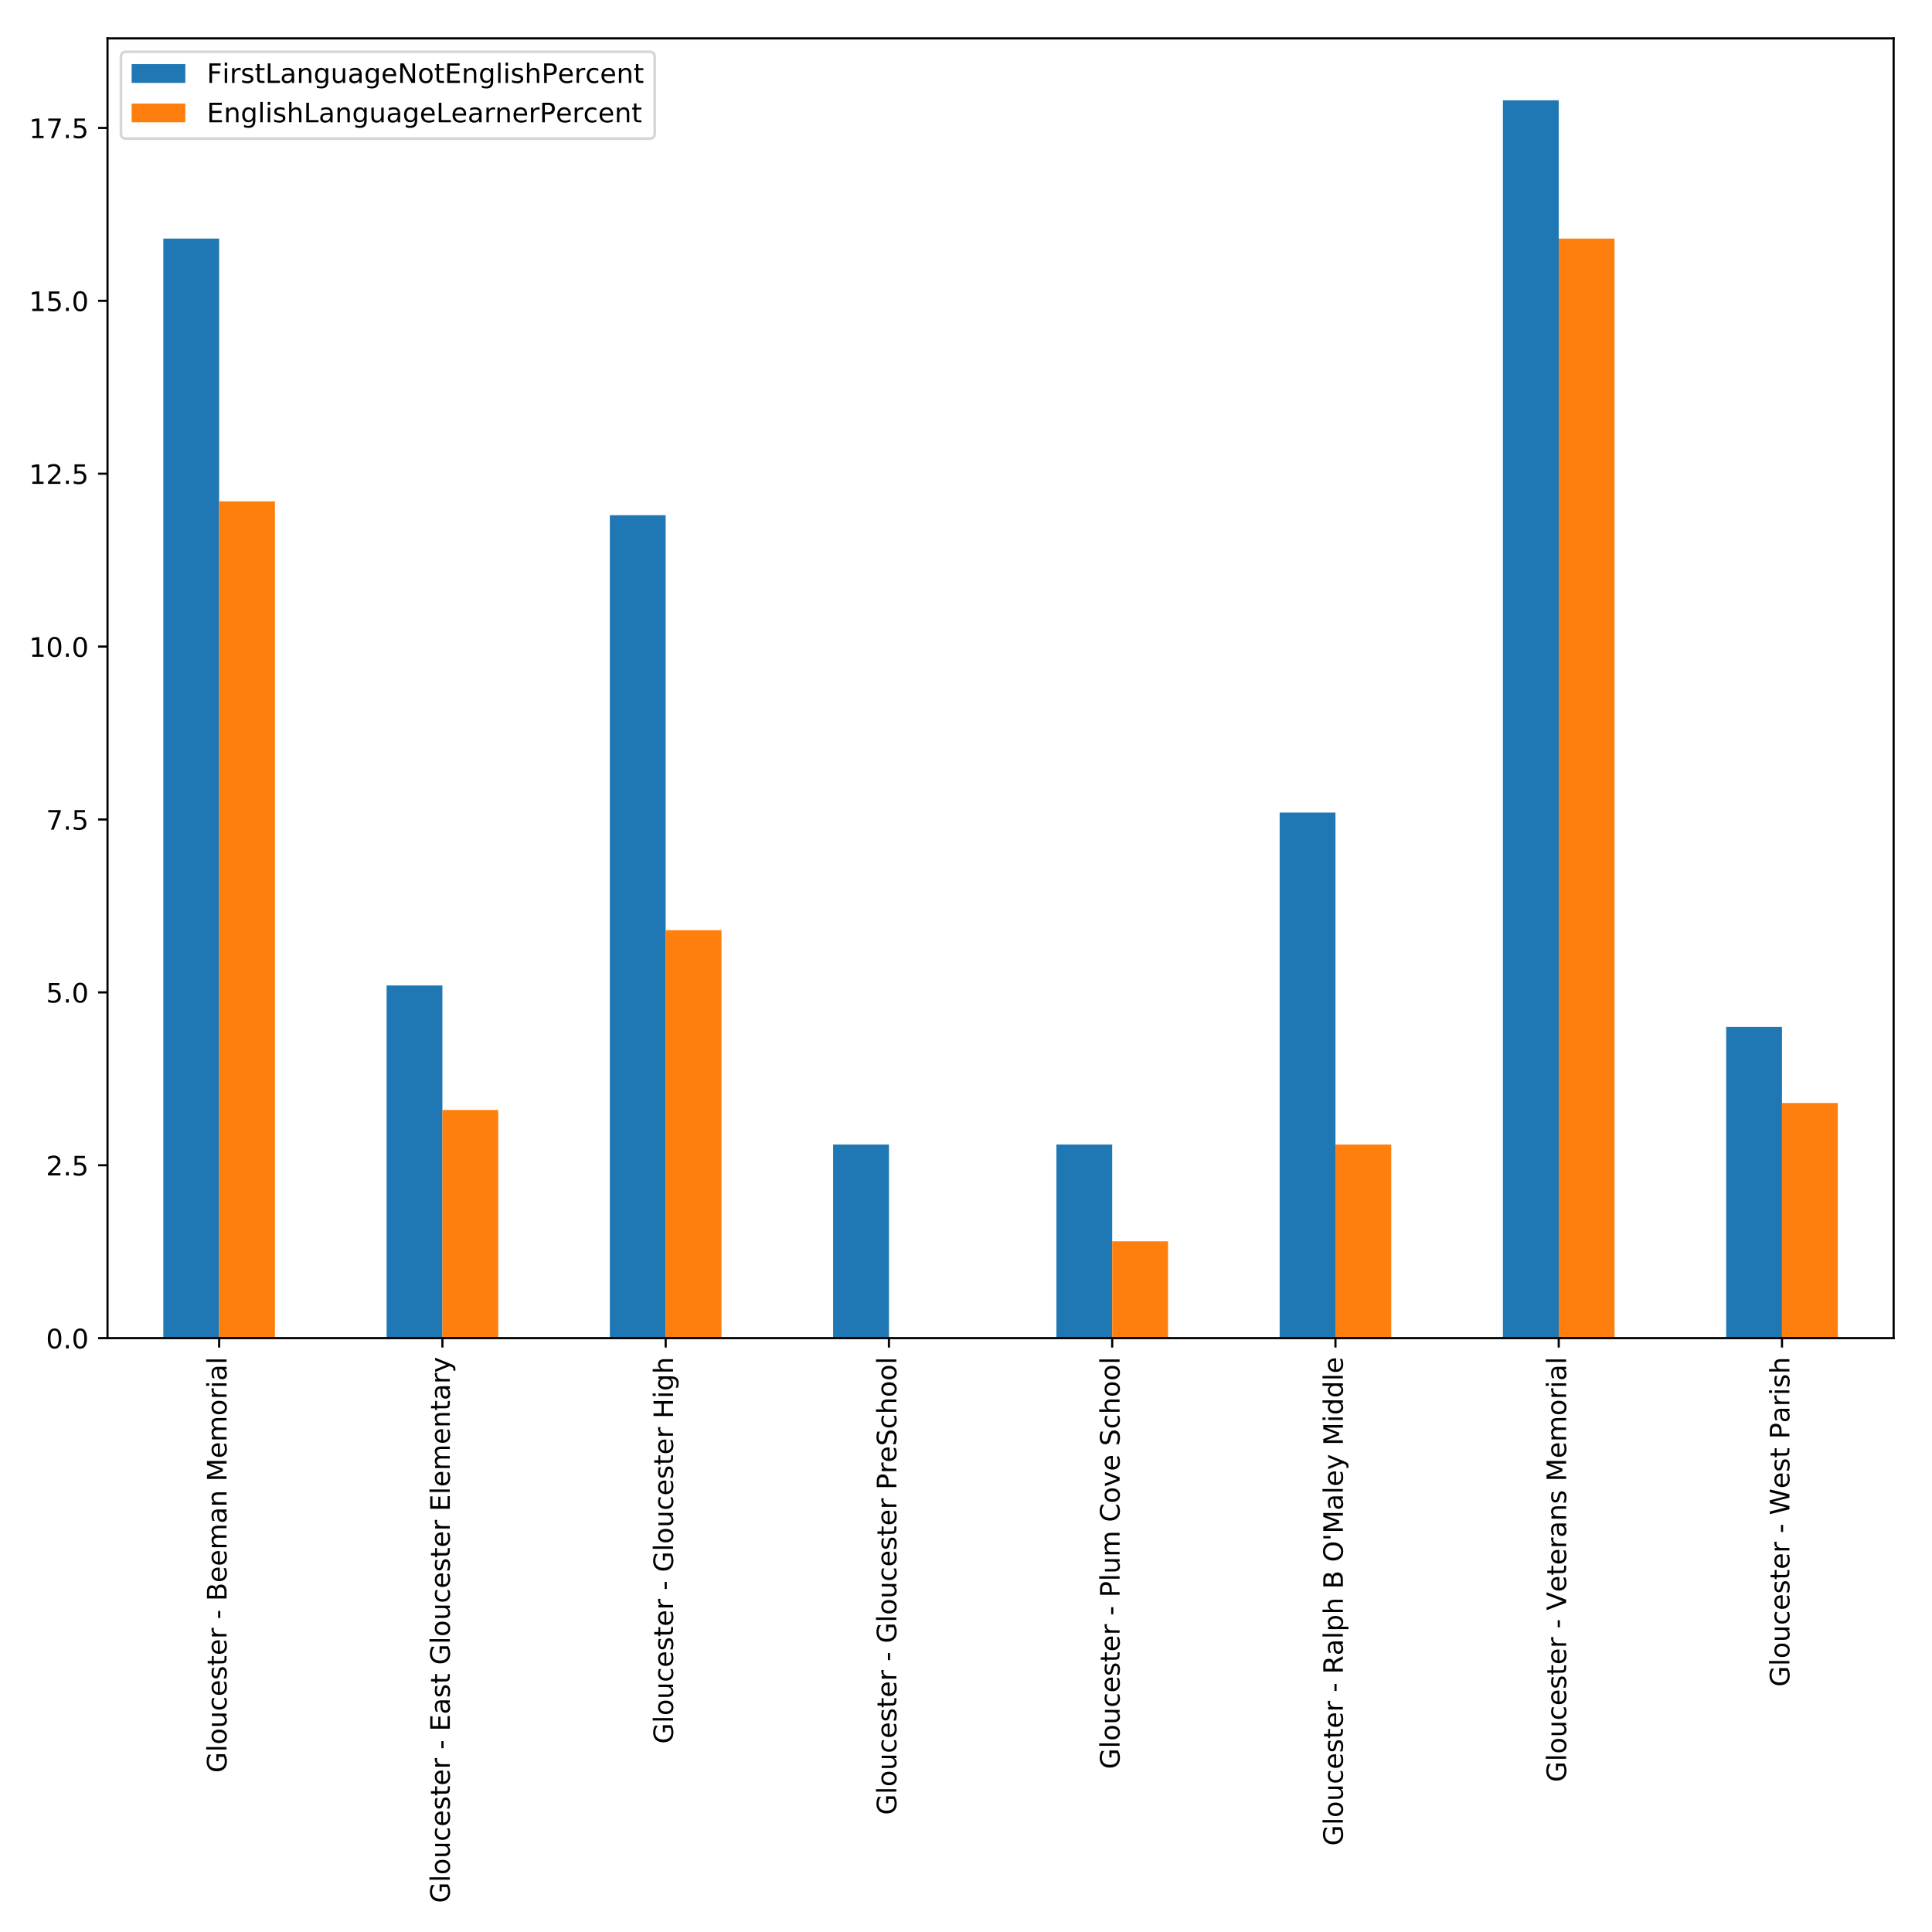 <?xml version="1.0" encoding="utf-8" standalone="no"?>
<!DOCTYPE svg PUBLIC "-//W3C//DTD SVG 1.1//EN"
  "http://www.w3.org/Graphics/SVG/1.1/DTD/svg11.dtd">
<!-- Created with matplotlib (http://matplotlib.org/) -->
<svg height="720pt" version="1.1" viewBox="0 0 720 720" width="720pt" xmlns="http://www.w3.org/2000/svg" xmlns:xlink="http://www.w3.org/1999/xlink">
 <defs>
  <style type="text/css">
*{stroke-linecap:butt;stroke-linejoin:round;}
  </style>
 </defs>
 <g id="figure_1">
  <g id="patch_1">
   <path d="M 0 720 
L 720 720 
L 720 0 
L 0 0 
z
" style="fill:#ffffff;"/>
  </g>
  <g id="axes_1">
   <g id="patch_2">
    <path d="M 40.066 498.688 
L 705.7 498.688 
L 705.7 14.3 
L 40.066 14.3 
z
" style="fill:#ffffff;"/>
   </g>
   <g id="patch_3">
    <path clip-path="url(#p0fa8b73dee)" d="M 60.867 498.688 
L 81.668 498.688 
L 81.668 88.91 
L 60.867 88.91 
z
" style="fill:#1f77b4;"/>
   </g>
   <g id="patch_4">
    <path clip-path="url(#p0fa8b73dee)" d="M 144.071 498.688 
L 164.872 498.688 
L 164.872 367.25 
L 144.071 367.25 
z
" style="fill:#1f77b4;"/>
   </g>
   <g id="patch_5">
    <path clip-path="url(#p0fa8b73dee)" d="M 227.275 498.688 
L 248.076 498.688 
L 248.076 191.999 
L 227.275 191.999 
z
" style="fill:#1f77b4;"/>
   </g>
   <g id="patch_6">
    <path clip-path="url(#p0fa8b73dee)" d="M 310.48 498.688 
L 331.281 498.688 
L 331.281 426.525 
L 310.48 426.525 
z
" style="fill:#1f77b4;"/>
   </g>
   <g id="patch_7">
    <path clip-path="url(#p0fa8b73dee)" d="M 393.684 498.688 
L 414.485 498.688 
L 414.485 426.525 
L 393.684 426.525 
z
" style="fill:#1f77b4;"/>
   </g>
   <g id="patch_8">
    <path clip-path="url(#p0fa8b73dee)" d="M 476.888 498.688 
L 497.689 498.688 
L 497.689 302.819 
L 476.888 302.819 
z
" style="fill:#1f77b4;"/>
   </g>
   <g id="patch_9">
    <path clip-path="url(#p0fa8b73dee)" d="M 560.092 498.688 
L 580.894 498.688 
L 580.894 37.366 
L 560.092 37.366 
z
" style="fill:#1f77b4;"/>
   </g>
   <g id="patch_10">
    <path clip-path="url(#p0fa8b73dee)" d="M 643.297 498.688 
L 664.098 498.688 
L 664.098 382.713 
L 643.297 382.713 
z
" style="fill:#1f77b4;"/>
   </g>
   <g id="patch_11">
    <path clip-path="url(#p0fa8b73dee)" d="M 81.668 498.688 
L 102.469 498.688 
L 102.469 186.845 
L 81.668 186.845 
z
" style="fill:#ff7f0e;"/>
   </g>
   <g id="patch_12">
    <path clip-path="url(#p0fa8b73dee)" d="M 164.872 498.688 
L 185.673 498.688 
L 185.673 413.639 
L 164.872 413.639 
z
" style="fill:#ff7f0e;"/>
   </g>
   <g id="patch_13">
    <path clip-path="url(#p0fa8b73dee)" d="M 248.076 498.688 
L 268.877 498.688 
L 268.877 346.632 
L 248.076 346.632 
z
" style="fill:#ff7f0e;"/>
   </g>
   <g id="patch_14">
    <path clip-path="url(#p0fa8b73dee)" d="M 331.281 498.688 
L 352.082 498.688 
L 352.082 498.688 
L 331.281 498.688 
z
" style="fill:#ff7f0e;"/>
   </g>
   <g id="patch_15">
    <path clip-path="url(#p0fa8b73dee)" d="M 414.485 498.688 
L 435.286 498.688 
L 435.286 462.606 
L 414.485 462.606 
z
" style="fill:#ff7f0e;"/>
   </g>
   <g id="patch_16">
    <path clip-path="url(#p0fa8b73dee)" d="M 497.689 498.688 
L 518.49 498.688 
L 518.49 426.525 
L 497.689 426.525 
z
" style="fill:#ff7f0e;"/>
   </g>
   <g id="patch_17">
    <path clip-path="url(#p0fa8b73dee)" d="M 580.894 498.688 
L 601.695 498.688 
L 601.695 88.91 
L 580.894 88.91 
z
" style="fill:#ff7f0e;"/>
   </g>
   <g id="patch_18">
    <path clip-path="url(#p0fa8b73dee)" d="M 664.098 498.688 
L 684.899 498.688 
L 684.899 411.062 
L 664.098 411.062 
z
" style="fill:#ff7f0e;"/>
   </g>
   <g id="matplotlib.axis_1">
    <g id="xtick_1">
     <g id="line2d_1">
      <defs>
       <path d="M 0 0 
L 0 3.5 
" id="mf1a5a8c923" style="stroke:#000000;stroke-width:0.8;"/>
      </defs>
      <g>
       <use style="stroke:#000000;stroke-width:0.8;" x="81.668" xlink:href="#mf1a5a8c923" y="498.688"/>
      </g>
     </g>
     <g id="text_1">
      <!-- Gloucester - Beeman Memorial -->
      <defs>
       <path d="M 59.516 10.406 
L 59.516 29.984 
L 43.406 29.984 
L 43.406 38.094 
L 69.281 38.094 
L 69.281 6.781 
Q 63.578 2.734 56.688 0.656 
Q 49.812 -1.422 42 -1.422 
Q 24.906 -1.422 15.25 8.562 
Q 5.609 18.562 5.609 36.375 
Q 5.609 54.25 15.25 64.234 
Q 24.906 74.219 42 74.219 
Q 49.125 74.219 55.547 72.453 
Q 61.969 70.703 67.391 67.281 
L 67.391 56.781 
Q 61.922 61.422 55.766 63.766 
Q 49.609 66.109 42.828 66.109 
Q 29.438 66.109 22.719 58.641 
Q 16.016 51.172 16.016 36.375 
Q 16.016 21.625 22.719 14.156 
Q 29.438 6.688 42.828 6.688 
Q 48.047 6.688 52.141 7.594 
Q 56.25 8.5 59.516 10.406 
z
" id="DejaVuSans-47"/>
       <path d="M 9.422 75.984 
L 18.406 75.984 
L 18.406 0 
L 9.422 0 
z
" id="DejaVuSans-6c"/>
       <path d="M 30.609 48.391 
Q 23.391 48.391 19.188 42.75 
Q 14.984 37.109 14.984 27.297 
Q 14.984 17.484 19.156 11.844 
Q 23.344 6.203 30.609 6.203 
Q 37.797 6.203 41.984 11.859 
Q 46.188 17.531 46.188 27.297 
Q 46.188 37.016 41.984 42.703 
Q 37.797 48.391 30.609 48.391 
z
M 30.609 56 
Q 42.328 56 49.016 48.375 
Q 55.719 40.766 55.719 27.297 
Q 55.719 13.875 49.016 6.219 
Q 42.328 -1.422 30.609 -1.422 
Q 18.844 -1.422 12.172 6.219 
Q 5.516 13.875 5.516 27.297 
Q 5.516 40.766 12.172 48.375 
Q 18.844 56 30.609 56 
z
" id="DejaVuSans-6f"/>
       <path d="M 8.5 21.578 
L 8.5 54.688 
L 17.484 54.688 
L 17.484 21.922 
Q 17.484 14.156 20.5 10.266 
Q 23.531 6.391 29.594 6.391 
Q 36.859 6.391 41.078 11.031 
Q 45.312 15.672 45.312 23.688 
L 45.312 54.688 
L 54.297 54.688 
L 54.297 0 
L 45.312 0 
L 45.312 8.406 
Q 42.047 3.422 37.719 1 
Q 33.406 -1.422 27.688 -1.422 
Q 18.266 -1.422 13.375 4.438 
Q 8.5 10.297 8.5 21.578 
z
M 31.109 56 
z
" id="DejaVuSans-75"/>
       <path d="M 48.781 52.594 
L 48.781 44.188 
Q 44.969 46.297 41.141 47.344 
Q 37.312 48.391 33.406 48.391 
Q 24.656 48.391 19.812 42.844 
Q 14.984 37.312 14.984 27.297 
Q 14.984 17.281 19.812 11.734 
Q 24.656 6.203 33.406 6.203 
Q 37.312 6.203 41.141 7.25 
Q 44.969 8.297 48.781 10.406 
L 48.781 2.094 
Q 45.016 0.344 40.984 -0.531 
Q 36.969 -1.422 32.422 -1.422 
Q 20.062 -1.422 12.781 6.344 
Q 5.516 14.109 5.516 27.297 
Q 5.516 40.672 12.859 48.328 
Q 20.219 56 33.016 56 
Q 37.156 56 41.109 55.141 
Q 45.062 54.297 48.781 52.594 
z
" id="DejaVuSans-63"/>
       <path d="M 56.203 29.594 
L 56.203 25.203 
L 14.891 25.203 
Q 15.484 15.922 20.484 11.062 
Q 25.484 6.203 34.422 6.203 
Q 39.594 6.203 44.453 7.469 
Q 49.312 8.734 54.109 11.281 
L 54.109 2.781 
Q 49.266 0.734 44.188 -0.344 
Q 39.109 -1.422 33.891 -1.422 
Q 20.797 -1.422 13.156 6.188 
Q 5.516 13.812 5.516 26.812 
Q 5.516 40.234 12.766 48.109 
Q 20.016 56 32.328 56 
Q 43.359 56 49.781 48.891 
Q 56.203 41.797 56.203 29.594 
z
M 47.219 32.234 
Q 47.125 39.594 43.094 43.984 
Q 39.062 48.391 32.422 48.391 
Q 24.906 48.391 20.391 44.141 
Q 15.875 39.891 15.188 32.172 
z
" id="DejaVuSans-65"/>
       <path d="M 44.281 53.078 
L 44.281 44.578 
Q 40.484 46.531 36.375 47.5 
Q 32.281 48.484 27.875 48.484 
Q 21.188 48.484 17.844 46.438 
Q 14.5 44.391 14.5 40.281 
Q 14.5 37.156 16.891 35.375 
Q 19.281 33.594 26.516 31.984 
L 29.594 31.297 
Q 39.156 29.25 43.188 25.516 
Q 47.219 21.781 47.219 15.094 
Q 47.219 7.469 41.188 3.016 
Q 35.156 -1.422 24.609 -1.422 
Q 20.219 -1.422 15.453 -0.562 
Q 10.688 0.297 5.422 2 
L 5.422 11.281 
Q 10.406 8.688 15.234 7.391 
Q 20.062 6.109 24.812 6.109 
Q 31.156 6.109 34.562 8.281 
Q 37.984 10.453 37.984 14.406 
Q 37.984 18.062 35.516 20.016 
Q 33.062 21.969 24.703 23.781 
L 21.578 24.516 
Q 13.234 26.266 9.516 29.906 
Q 5.812 33.547 5.812 39.891 
Q 5.812 47.609 11.281 51.797 
Q 16.75 56 26.812 56 
Q 31.781 56 36.172 55.266 
Q 40.578 54.547 44.281 53.078 
z
" id="DejaVuSans-73"/>
       <path d="M 18.312 70.219 
L 18.312 54.688 
L 36.812 54.688 
L 36.812 47.703 
L 18.312 47.703 
L 18.312 18.016 
Q 18.312 11.328 20.141 9.422 
Q 21.969 7.516 27.594 7.516 
L 36.812 7.516 
L 36.812 0 
L 27.594 0 
Q 17.188 0 13.234 3.875 
Q 9.281 7.766 9.281 18.016 
L 9.281 47.703 
L 2.688 47.703 
L 2.688 54.688 
L 9.281 54.688 
L 9.281 70.219 
z
" id="DejaVuSans-74"/>
       <path d="M 41.109 46.297 
Q 39.594 47.172 37.812 47.578 
Q 36.031 48 33.891 48 
Q 26.266 48 22.188 43.047 
Q 18.109 38.094 18.109 28.812 
L 18.109 0 
L 9.078 0 
L 9.078 54.688 
L 18.109 54.688 
L 18.109 46.188 
Q 20.953 51.172 25.484 53.578 
Q 30.031 56 36.531 56 
Q 37.453 56 38.578 55.875 
Q 39.703 55.766 41.062 55.516 
z
" id="DejaVuSans-72"/>
       <path id="DejaVuSans-20"/>
       <path d="M 4.891 31.391 
L 31.203 31.391 
L 31.203 23.391 
L 4.891 23.391 
z
" id="DejaVuSans-2d"/>
       <path d="M 19.672 34.812 
L 19.672 8.109 
L 35.5 8.109 
Q 43.453 8.109 47.281 11.406 
Q 51.125 14.703 51.125 21.484 
Q 51.125 28.328 47.281 31.562 
Q 43.453 34.812 35.5 34.812 
z
M 19.672 64.797 
L 19.672 42.828 
L 34.281 42.828 
Q 41.5 42.828 45.031 45.531 
Q 48.578 48.25 48.578 53.812 
Q 48.578 59.328 45.031 62.062 
Q 41.5 64.797 34.281 64.797 
z
M 9.812 72.906 
L 35.016 72.906 
Q 46.297 72.906 52.391 68.219 
Q 58.5 63.531 58.5 54.891 
Q 58.5 48.188 55.375 44.234 
Q 52.25 40.281 46.188 39.312 
Q 53.469 37.75 57.5 32.781 
Q 61.531 27.828 61.531 20.406 
Q 61.531 10.641 54.891 5.312 
Q 48.25 0 35.984 0 
L 9.812 0 
z
" id="DejaVuSans-42"/>
       <path d="M 52 44.188 
Q 55.375 50.25 60.062 53.125 
Q 64.75 56 71.094 56 
Q 79.641 56 84.281 50.016 
Q 88.922 44.047 88.922 33.016 
L 88.922 0 
L 79.891 0 
L 79.891 32.719 
Q 79.891 40.578 77.094 44.375 
Q 74.312 48.188 68.609 48.188 
Q 61.625 48.188 57.562 43.547 
Q 53.516 38.922 53.516 30.906 
L 53.516 0 
L 44.484 0 
L 44.484 32.719 
Q 44.484 40.625 41.703 44.406 
Q 38.922 48.188 33.109 48.188 
Q 26.219 48.188 22.156 43.531 
Q 18.109 38.875 18.109 30.906 
L 18.109 0 
L 9.078 0 
L 9.078 54.688 
L 18.109 54.688 
L 18.109 46.188 
Q 21.188 51.219 25.484 53.609 
Q 29.781 56 35.688 56 
Q 41.656 56 45.828 52.969 
Q 50 49.953 52 44.188 
z
" id="DejaVuSans-6d"/>
       <path d="M 34.281 27.484 
Q 23.391 27.484 19.188 25 
Q 14.984 22.516 14.984 16.5 
Q 14.984 11.719 18.141 8.906 
Q 21.297 6.109 26.703 6.109 
Q 34.188 6.109 38.703 11.406 
Q 43.219 16.703 43.219 25.484 
L 43.219 27.484 
z
M 52.203 31.203 
L 52.203 0 
L 43.219 0 
L 43.219 8.297 
Q 40.141 3.328 35.547 0.953 
Q 30.953 -1.422 24.312 -1.422 
Q 15.922 -1.422 10.953 3.297 
Q 6 8.016 6 15.922 
Q 6 25.141 12.172 29.828 
Q 18.359 34.516 30.609 34.516 
L 43.219 34.516 
L 43.219 35.406 
Q 43.219 41.609 39.141 45 
Q 35.062 48.391 27.688 48.391 
Q 23 48.391 18.547 47.266 
Q 14.109 46.141 10.016 43.891 
L 10.016 52.203 
Q 14.938 54.109 19.578 55.047 
Q 24.219 56 28.609 56 
Q 40.484 56 46.344 49.844 
Q 52.203 43.703 52.203 31.203 
z
" id="DejaVuSans-61"/>
       <path d="M 54.891 33.016 
L 54.891 0 
L 45.906 0 
L 45.906 32.719 
Q 45.906 40.484 42.875 44.328 
Q 39.844 48.188 33.797 48.188 
Q 26.516 48.188 22.312 43.547 
Q 18.109 38.922 18.109 30.906 
L 18.109 0 
L 9.078 0 
L 9.078 54.688 
L 18.109 54.688 
L 18.109 46.188 
Q 21.344 51.125 25.703 53.562 
Q 30.078 56 35.797 56 
Q 45.219 56 50.047 50.172 
Q 54.891 44.344 54.891 33.016 
z
" id="DejaVuSans-6e"/>
       <path d="M 9.812 72.906 
L 24.516 72.906 
L 43.109 23.297 
L 61.812 72.906 
L 76.516 72.906 
L 76.516 0 
L 66.891 0 
L 66.891 64.016 
L 48.094 14.016 
L 38.188 14.016 
L 19.391 64.016 
L 19.391 0 
L 9.812 0 
z
" id="DejaVuSans-4d"/>
       <path d="M 9.422 54.688 
L 18.406 54.688 
L 18.406 0 
L 9.422 0 
z
M 9.422 75.984 
L 18.406 75.984 
L 18.406 64.594 
L 9.422 64.594 
z
" id="DejaVuSans-69"/>
      </defs>
      <g transform="translate(84.427 660.667)rotate(-90)scale(0.1 -0.1)">
       <use xlink:href="#DejaVuSans-47"/>
       <use x="77.49" xlink:href="#DejaVuSans-6c"/>
       <use x="105.273" xlink:href="#DejaVuSans-6f"/>
       <use x="166.455" xlink:href="#DejaVuSans-75"/>
       <use x="229.834" xlink:href="#DejaVuSans-63"/>
       <use x="284.814" xlink:href="#DejaVuSans-65"/>
       <use x="346.338" xlink:href="#DejaVuSans-73"/>
       <use x="398.438" xlink:href="#DejaVuSans-74"/>
       <use x="437.646" xlink:href="#DejaVuSans-65"/>
       <use x="499.17" xlink:href="#DejaVuSans-72"/>
       <use x="540.283" xlink:href="#DejaVuSans-20"/>
       <use x="572.07" xlink:href="#DejaVuSans-2d"/>
       <use x="608.154" xlink:href="#DejaVuSans-20"/>
       <use x="639.941" xlink:href="#DejaVuSans-42"/>
       <use x="708.545" xlink:href="#DejaVuSans-65"/>
       <use x="770.068" xlink:href="#DejaVuSans-65"/>
       <use x="831.592" xlink:href="#DejaVuSans-6d"/>
       <use x="929.004" xlink:href="#DejaVuSans-61"/>
       <use x="990.283" xlink:href="#DejaVuSans-6e"/>
       <use x="1053.662" xlink:href="#DejaVuSans-20"/>
       <use x="1085.449" xlink:href="#DejaVuSans-4d"/>
       <use x="1171.729" xlink:href="#DejaVuSans-65"/>
       <use x="1233.252" xlink:href="#DejaVuSans-6d"/>
       <use x="1330.664" xlink:href="#DejaVuSans-6f"/>
       <use x="1391.846" xlink:href="#DejaVuSans-72"/>
       <use x="1432.959" xlink:href="#DejaVuSans-69"/>
       <use x="1460.742" xlink:href="#DejaVuSans-61"/>
       <use x="1522.021" xlink:href="#DejaVuSans-6c"/>
      </g>
     </g>
    </g>
    <g id="xtick_2">
     <g id="line2d_2">
      <g>
       <use style="stroke:#000000;stroke-width:0.8;" x="164.872" xlink:href="#mf1a5a8c923" y="498.688"/>
      </g>
     </g>
     <g id="text_2">
      <!-- Gloucester - East Gloucester Elementary -->
      <defs>
       <path d="M 9.812 72.906 
L 55.906 72.906 
L 55.906 64.594 
L 19.672 64.594 
L 19.672 43.016 
L 54.391 43.016 
L 54.391 34.719 
L 19.672 34.719 
L 19.672 8.297 
L 56.781 8.297 
L 56.781 0 
L 9.812 0 
z
" id="DejaVuSans-45"/>
       <path d="M 32.172 -5.078 
Q 28.375 -14.844 24.75 -17.812 
Q 21.141 -20.797 15.094 -20.797 
L 7.906 -20.797 
L 7.906 -13.281 
L 13.188 -13.281 
Q 16.891 -13.281 18.938 -11.516 
Q 21 -9.766 23.484 -3.219 
L 25.094 0.875 
L 2.984 54.688 
L 12.5 54.688 
L 29.594 11.922 
L 46.688 54.688 
L 56.203 54.688 
z
" id="DejaVuSans-79"/>
      </defs>
      <g transform="translate(167.631 709.2)rotate(-90)scale(0.1 -0.1)">
       <use xlink:href="#DejaVuSans-47"/>
       <use x="77.49" xlink:href="#DejaVuSans-6c"/>
       <use x="105.273" xlink:href="#DejaVuSans-6f"/>
       <use x="166.455" xlink:href="#DejaVuSans-75"/>
       <use x="229.834" xlink:href="#DejaVuSans-63"/>
       <use x="284.814" xlink:href="#DejaVuSans-65"/>
       <use x="346.338" xlink:href="#DejaVuSans-73"/>
       <use x="398.438" xlink:href="#DejaVuSans-74"/>
       <use x="437.646" xlink:href="#DejaVuSans-65"/>
       <use x="499.17" xlink:href="#DejaVuSans-72"/>
       <use x="540.283" xlink:href="#DejaVuSans-20"/>
       <use x="572.07" xlink:href="#DejaVuSans-2d"/>
       <use x="608.154" xlink:href="#DejaVuSans-20"/>
       <use x="639.941" xlink:href="#DejaVuSans-45"/>
       <use x="703.125" xlink:href="#DejaVuSans-61"/>
       <use x="764.404" xlink:href="#DejaVuSans-73"/>
       <use x="816.504" xlink:href="#DejaVuSans-74"/>
       <use x="855.713" xlink:href="#DejaVuSans-20"/>
       <use x="887.5" xlink:href="#DejaVuSans-47"/>
       <use x="964.99" xlink:href="#DejaVuSans-6c"/>
       <use x="992.773" xlink:href="#DejaVuSans-6f"/>
       <use x="1053.955" xlink:href="#DejaVuSans-75"/>
       <use x="1117.334" xlink:href="#DejaVuSans-63"/>
       <use x="1172.314" xlink:href="#DejaVuSans-65"/>
       <use x="1233.838" xlink:href="#DejaVuSans-73"/>
       <use x="1285.938" xlink:href="#DejaVuSans-74"/>
       <use x="1325.146" xlink:href="#DejaVuSans-65"/>
       <use x="1386.67" xlink:href="#DejaVuSans-72"/>
       <use x="1427.783" xlink:href="#DejaVuSans-20"/>
       <use x="1459.57" xlink:href="#DejaVuSans-45"/>
       <use x="1522.754" xlink:href="#DejaVuSans-6c"/>
       <use x="1550.537" xlink:href="#DejaVuSans-65"/>
       <use x="1612.061" xlink:href="#DejaVuSans-6d"/>
       <use x="1709.473" xlink:href="#DejaVuSans-65"/>
       <use x="1770.996" xlink:href="#DejaVuSans-6e"/>
       <use x="1834.375" xlink:href="#DejaVuSans-74"/>
       <use x="1873.584" xlink:href="#DejaVuSans-61"/>
       <use x="1934.863" xlink:href="#DejaVuSans-72"/>
       <use x="1975.977" xlink:href="#DejaVuSans-79"/>
      </g>
     </g>
    </g>
    <g id="xtick_3">
     <g id="line2d_3">
      <g>
       <use style="stroke:#000000;stroke-width:0.8;" x="248.076" xlink:href="#mf1a5a8c923" y="498.688"/>
      </g>
     </g>
     <g id="text_3">
      <!-- Gloucester - Gloucester High -->
      <defs>
       <path d="M 9.812 72.906 
L 19.672 72.906 
L 19.672 43.016 
L 55.516 43.016 
L 55.516 72.906 
L 65.375 72.906 
L 65.375 0 
L 55.516 0 
L 55.516 34.719 
L 19.672 34.719 
L 19.672 0 
L 9.812 0 
z
" id="DejaVuSans-48"/>
       <path d="M 45.406 27.984 
Q 45.406 37.75 41.375 43.109 
Q 37.359 48.484 30.078 48.484 
Q 22.859 48.484 18.828 43.109 
Q 14.797 37.75 14.797 27.984 
Q 14.797 18.266 18.828 12.891 
Q 22.859 7.516 30.078 7.516 
Q 37.359 7.516 41.375 12.891 
Q 45.406 18.266 45.406 27.984 
z
M 54.391 6.781 
Q 54.391 -7.172 48.188 -13.984 
Q 42 -20.797 29.203 -20.797 
Q 24.469 -20.797 20.266 -20.094 
Q 16.062 -19.391 12.109 -17.922 
L 12.109 -9.188 
Q 16.062 -11.328 19.922 -12.344 
Q 23.781 -13.375 27.781 -13.375 
Q 36.625 -13.375 41.016 -8.766 
Q 45.406 -4.156 45.406 5.172 
L 45.406 9.625 
Q 42.625 4.781 38.281 2.391 
Q 33.938 0 27.875 0 
Q 17.828 0 11.672 7.656 
Q 5.516 15.328 5.516 27.984 
Q 5.516 40.672 11.672 48.328 
Q 17.828 56 27.875 56 
Q 33.938 56 38.281 53.609 
Q 42.625 51.219 45.406 46.391 
L 45.406 54.688 
L 54.391 54.688 
z
" id="DejaVuSans-67"/>
       <path d="M 54.891 33.016 
L 54.891 0 
L 45.906 0 
L 45.906 32.719 
Q 45.906 40.484 42.875 44.328 
Q 39.844 48.188 33.797 48.188 
Q 26.516 48.188 22.312 43.547 
Q 18.109 38.922 18.109 30.906 
L 18.109 0 
L 9.078 0 
L 9.078 75.984 
L 18.109 75.984 
L 18.109 46.188 
Q 21.344 51.125 25.703 53.562 
Q 30.078 56 35.797 56 
Q 45.219 56 50.047 50.172 
Q 54.891 44.344 54.891 33.016 
z
" id="DejaVuSans-68"/>
      </defs>
      <g transform="translate(250.836 649.87)rotate(-90)scale(0.1 -0.1)">
       <use xlink:href="#DejaVuSans-47"/>
       <use x="77.49" xlink:href="#DejaVuSans-6c"/>
       <use x="105.273" xlink:href="#DejaVuSans-6f"/>
       <use x="166.455" xlink:href="#DejaVuSans-75"/>
       <use x="229.834" xlink:href="#DejaVuSans-63"/>
       <use x="284.814" xlink:href="#DejaVuSans-65"/>
       <use x="346.338" xlink:href="#DejaVuSans-73"/>
       <use x="398.438" xlink:href="#DejaVuSans-74"/>
       <use x="437.646" xlink:href="#DejaVuSans-65"/>
       <use x="499.17" xlink:href="#DejaVuSans-72"/>
       <use x="540.283" xlink:href="#DejaVuSans-20"/>
       <use x="572.07" xlink:href="#DejaVuSans-2d"/>
       <use x="608.154" xlink:href="#DejaVuSans-20"/>
       <use x="639.941" xlink:href="#DejaVuSans-47"/>
       <use x="717.432" xlink:href="#DejaVuSans-6c"/>
       <use x="745.215" xlink:href="#DejaVuSans-6f"/>
       <use x="806.396" xlink:href="#DejaVuSans-75"/>
       <use x="869.775" xlink:href="#DejaVuSans-63"/>
       <use x="924.756" xlink:href="#DejaVuSans-65"/>
       <use x="986.279" xlink:href="#DejaVuSans-73"/>
       <use x="1038.379" xlink:href="#DejaVuSans-74"/>
       <use x="1077.588" xlink:href="#DejaVuSans-65"/>
       <use x="1139.111" xlink:href="#DejaVuSans-72"/>
       <use x="1180.225" xlink:href="#DejaVuSans-20"/>
       <use x="1212.012" xlink:href="#DejaVuSans-48"/>
       <use x="1287.207" xlink:href="#DejaVuSans-69"/>
       <use x="1314.99" xlink:href="#DejaVuSans-67"/>
       <use x="1378.467" xlink:href="#DejaVuSans-68"/>
      </g>
     </g>
    </g>
    <g id="xtick_4">
     <g id="line2d_4">
      <g>
       <use style="stroke:#000000;stroke-width:0.8;" x="331.281" xlink:href="#mf1a5a8c923" y="498.688"/>
      </g>
     </g>
     <g id="text_4">
      <!-- Gloucester - Gloucester PreSchool -->
      <defs>
       <path d="M 19.672 64.797 
L 19.672 37.406 
L 32.078 37.406 
Q 38.969 37.406 42.719 40.969 
Q 46.484 44.531 46.484 51.125 
Q 46.484 57.672 42.719 61.234 
Q 38.969 64.797 32.078 64.797 
z
M 9.812 72.906 
L 32.078 72.906 
Q 44.344 72.906 50.609 67.359 
Q 56.891 61.812 56.891 51.125 
Q 56.891 40.328 50.609 34.812 
Q 44.344 29.297 32.078 29.297 
L 19.672 29.297 
L 19.672 0 
L 9.812 0 
z
" id="DejaVuSans-50"/>
       <path d="M 53.516 70.516 
L 53.516 60.891 
Q 47.906 63.578 42.922 64.891 
Q 37.938 66.219 33.297 66.219 
Q 25.25 66.219 20.875 63.094 
Q 16.5 59.969 16.5 54.203 
Q 16.5 49.359 19.406 46.891 
Q 22.312 44.438 30.422 42.922 
L 36.375 41.703 
Q 47.406 39.594 52.656 34.297 
Q 57.906 29 57.906 20.125 
Q 57.906 9.516 50.797 4.047 
Q 43.703 -1.422 29.984 -1.422 
Q 24.812 -1.422 18.969 -0.25 
Q 13.141 0.922 6.891 3.219 
L 6.891 13.375 
Q 12.891 10.016 18.656 8.297 
Q 24.422 6.594 29.984 6.594 
Q 38.422 6.594 43.016 9.906 
Q 47.609 13.234 47.609 19.391 
Q 47.609 24.75 44.312 27.781 
Q 41.016 30.812 33.5 32.328 
L 27.484 33.5 
Q 16.453 35.688 11.516 40.375 
Q 6.594 45.062 6.594 53.422 
Q 6.594 63.094 13.406 68.656 
Q 20.219 74.219 32.172 74.219 
Q 37.312 74.219 42.625 73.281 
Q 47.953 72.359 53.516 70.516 
z
" id="DejaVuSans-53"/>
      </defs>
      <g transform="translate(334.04 676.375)rotate(-90)scale(0.1 -0.1)">
       <use xlink:href="#DejaVuSans-47"/>
       <use x="77.49" xlink:href="#DejaVuSans-6c"/>
       <use x="105.273" xlink:href="#DejaVuSans-6f"/>
       <use x="166.455" xlink:href="#DejaVuSans-75"/>
       <use x="229.834" xlink:href="#DejaVuSans-63"/>
       <use x="284.814" xlink:href="#DejaVuSans-65"/>
       <use x="346.338" xlink:href="#DejaVuSans-73"/>
       <use x="398.438" xlink:href="#DejaVuSans-74"/>
       <use x="437.646" xlink:href="#DejaVuSans-65"/>
       <use x="499.17" xlink:href="#DejaVuSans-72"/>
       <use x="540.283" xlink:href="#DejaVuSans-20"/>
       <use x="572.07" xlink:href="#DejaVuSans-2d"/>
       <use x="608.154" xlink:href="#DejaVuSans-20"/>
       <use x="639.941" xlink:href="#DejaVuSans-47"/>
       <use x="717.432" xlink:href="#DejaVuSans-6c"/>
       <use x="745.215" xlink:href="#DejaVuSans-6f"/>
       <use x="806.396" xlink:href="#DejaVuSans-75"/>
       <use x="869.775" xlink:href="#DejaVuSans-63"/>
       <use x="924.756" xlink:href="#DejaVuSans-65"/>
       <use x="986.279" xlink:href="#DejaVuSans-73"/>
       <use x="1038.379" xlink:href="#DejaVuSans-74"/>
       <use x="1077.588" xlink:href="#DejaVuSans-65"/>
       <use x="1139.111" xlink:href="#DejaVuSans-72"/>
       <use x="1180.225" xlink:href="#DejaVuSans-20"/>
       <use x="1212.012" xlink:href="#DejaVuSans-50"/>
       <use x="1272.299" xlink:href="#DejaVuSans-72"/>
       <use x="1313.381" xlink:href="#DejaVuSans-65"/>
       <use x="1374.904" xlink:href="#DejaVuSans-53"/>
       <use x="1438.381" xlink:href="#DejaVuSans-63"/>
       <use x="1493.361" xlink:href="#DejaVuSans-68"/>
       <use x="1556.74" xlink:href="#DejaVuSans-6f"/>
       <use x="1617.922" xlink:href="#DejaVuSans-6f"/>
       <use x="1679.104" xlink:href="#DejaVuSans-6c"/>
      </g>
     </g>
    </g>
    <g id="xtick_5">
     <g id="line2d_5">
      <g>
       <use style="stroke:#000000;stroke-width:0.8;" x="414.485" xlink:href="#mf1a5a8c923" y="498.688"/>
      </g>
     </g>
     <g id="text_5">
      <!-- Gloucester - Plum Cove School -->
      <defs>
       <path d="M 64.406 67.281 
L 64.406 56.891 
Q 59.422 61.531 53.781 63.812 
Q 48.141 66.109 41.797 66.109 
Q 29.297 66.109 22.656 58.469 
Q 16.016 50.828 16.016 36.375 
Q 16.016 21.969 22.656 14.328 
Q 29.297 6.688 41.797 6.688 
Q 48.141 6.688 53.781 8.984 
Q 59.422 11.281 64.406 15.922 
L 64.406 5.609 
Q 59.234 2.094 53.438 0.328 
Q 47.656 -1.422 41.219 -1.422 
Q 24.656 -1.422 15.125 8.703 
Q 5.609 18.844 5.609 36.375 
Q 5.609 53.953 15.125 64.078 
Q 24.656 74.219 41.219 74.219 
Q 47.75 74.219 53.531 72.484 
Q 59.328 70.75 64.406 67.281 
z
" id="DejaVuSans-43"/>
       <path d="M 2.984 54.688 
L 12.5 54.688 
L 29.594 8.797 
L 46.688 54.688 
L 56.203 54.688 
L 35.688 0 
L 23.484 0 
z
" id="DejaVuSans-76"/>
      </defs>
      <g transform="translate(417.244 659.295)rotate(-90)scale(0.1 -0.1)">
       <use xlink:href="#DejaVuSans-47"/>
       <use x="77.49" xlink:href="#DejaVuSans-6c"/>
       <use x="105.273" xlink:href="#DejaVuSans-6f"/>
       <use x="166.455" xlink:href="#DejaVuSans-75"/>
       <use x="229.834" xlink:href="#DejaVuSans-63"/>
       <use x="284.814" xlink:href="#DejaVuSans-65"/>
       <use x="346.338" xlink:href="#DejaVuSans-73"/>
       <use x="398.438" xlink:href="#DejaVuSans-74"/>
       <use x="437.646" xlink:href="#DejaVuSans-65"/>
       <use x="499.17" xlink:href="#DejaVuSans-72"/>
       <use x="540.283" xlink:href="#DejaVuSans-20"/>
       <use x="572.07" xlink:href="#DejaVuSans-2d"/>
       <use x="608.154" xlink:href="#DejaVuSans-20"/>
       <use x="639.941" xlink:href="#DejaVuSans-50"/>
       <use x="700.244" xlink:href="#DejaVuSans-6c"/>
       <use x="728.027" xlink:href="#DejaVuSans-75"/>
       <use x="791.406" xlink:href="#DejaVuSans-6d"/>
       <use x="888.818" xlink:href="#DejaVuSans-20"/>
       <use x="920.605" xlink:href="#DejaVuSans-43"/>
       <use x="990.43" xlink:href="#DejaVuSans-6f"/>
       <use x="1051.611" xlink:href="#DejaVuSans-76"/>
       <use x="1110.791" xlink:href="#DejaVuSans-65"/>
       <use x="1172.314" xlink:href="#DejaVuSans-20"/>
       <use x="1204.102" xlink:href="#DejaVuSans-53"/>
       <use x="1267.578" xlink:href="#DejaVuSans-63"/>
       <use x="1322.559" xlink:href="#DejaVuSans-68"/>
       <use x="1385.938" xlink:href="#DejaVuSans-6f"/>
       <use x="1447.119" xlink:href="#DejaVuSans-6f"/>
       <use x="1508.301" xlink:href="#DejaVuSans-6c"/>
      </g>
     </g>
    </g>
    <g id="xtick_6">
     <g id="line2d_6">
      <g>
       <use style="stroke:#000000;stroke-width:0.8;" x="497.689" xlink:href="#mf1a5a8c923" y="498.688"/>
      </g>
     </g>
     <g id="text_6">
      <!-- Gloucester - Ralph B O'Maley Middle -->
      <defs>
       <path d="M 44.391 34.188 
Q 47.562 33.109 50.562 29.594 
Q 53.562 26.078 56.594 19.922 
L 66.609 0 
L 56 0 
L 46.688 18.703 
Q 43.062 26.031 39.672 28.422 
Q 36.281 30.812 30.422 30.812 
L 19.672 30.812 
L 19.672 0 
L 9.812 0 
L 9.812 72.906 
L 32.078 72.906 
Q 44.578 72.906 50.734 67.672 
Q 56.891 62.453 56.891 51.906 
Q 56.891 45.016 53.688 40.469 
Q 50.484 35.938 44.391 34.188 
z
M 19.672 64.797 
L 19.672 38.922 
L 32.078 38.922 
Q 39.203 38.922 42.844 42.219 
Q 46.484 45.516 46.484 51.906 
Q 46.484 58.297 42.844 61.547 
Q 39.203 64.797 32.078 64.797 
z
" id="DejaVuSans-52"/>
       <path d="M 18.109 8.203 
L 18.109 -20.797 
L 9.078 -20.797 
L 9.078 54.688 
L 18.109 54.688 
L 18.109 46.391 
Q 20.953 51.266 25.266 53.625 
Q 29.594 56 35.594 56 
Q 45.562 56 51.781 48.094 
Q 58.016 40.188 58.016 27.297 
Q 58.016 14.406 51.781 6.484 
Q 45.562 -1.422 35.594 -1.422 
Q 29.594 -1.422 25.266 0.953 
Q 20.953 3.328 18.109 8.203 
z
M 48.688 27.297 
Q 48.688 37.203 44.609 42.844 
Q 40.531 48.484 33.406 48.484 
Q 26.266 48.484 22.188 42.844 
Q 18.109 37.203 18.109 27.297 
Q 18.109 17.391 22.188 11.75 
Q 26.266 6.109 33.406 6.109 
Q 40.531 6.109 44.609 11.75 
Q 48.688 17.391 48.688 27.297 
z
" id="DejaVuSans-70"/>
       <path d="M 39.406 66.219 
Q 28.656 66.219 22.328 58.203 
Q 16.016 50.203 16.016 36.375 
Q 16.016 22.609 22.328 14.594 
Q 28.656 6.594 39.406 6.594 
Q 50.141 6.594 56.422 14.594 
Q 62.703 22.609 62.703 36.375 
Q 62.703 50.203 56.422 58.203 
Q 50.141 66.219 39.406 66.219 
z
M 39.406 74.219 
Q 54.734 74.219 63.906 63.938 
Q 73.094 53.656 73.094 36.375 
Q 73.094 19.141 63.906 8.859 
Q 54.734 -1.422 39.406 -1.422 
Q 24.031 -1.422 14.812 8.828 
Q 5.609 19.094 5.609 36.375 
Q 5.609 53.656 14.812 63.938 
Q 24.031 74.219 39.406 74.219 
z
" id="DejaVuSans-4f"/>
       <path d="M 17.922 72.906 
L 17.922 45.797 
L 9.625 45.797 
L 9.625 72.906 
z
" id="DejaVuSans-27"/>
       <path d="M 45.406 46.391 
L 45.406 75.984 
L 54.391 75.984 
L 54.391 0 
L 45.406 0 
L 45.406 8.203 
Q 42.578 3.328 38.25 0.953 
Q 33.938 -1.422 27.875 -1.422 
Q 17.969 -1.422 11.734 6.484 
Q 5.516 14.406 5.516 27.297 
Q 5.516 40.188 11.734 48.094 
Q 17.969 56 27.875 56 
Q 33.938 56 38.25 53.625 
Q 42.578 51.266 45.406 46.391 
z
M 14.797 27.297 
Q 14.797 17.391 18.875 11.75 
Q 22.953 6.109 30.078 6.109 
Q 37.203 6.109 41.297 11.75 
Q 45.406 17.391 45.406 27.297 
Q 45.406 37.203 41.297 42.844 
Q 37.203 48.484 30.078 48.484 
Q 22.953 48.484 18.875 42.844 
Q 14.797 37.203 14.797 27.297 
z
" id="DejaVuSans-64"/>
      </defs>
      <g transform="translate(500.449 687.873)rotate(-90)scale(0.1 -0.1)">
       <use xlink:href="#DejaVuSans-47"/>
       <use x="77.49" xlink:href="#DejaVuSans-6c"/>
       <use x="105.273" xlink:href="#DejaVuSans-6f"/>
       <use x="166.455" xlink:href="#DejaVuSans-75"/>
       <use x="229.834" xlink:href="#DejaVuSans-63"/>
       <use x="284.814" xlink:href="#DejaVuSans-65"/>
       <use x="346.338" xlink:href="#DejaVuSans-73"/>
       <use x="398.438" xlink:href="#DejaVuSans-74"/>
       <use x="437.646" xlink:href="#DejaVuSans-65"/>
       <use x="499.17" xlink:href="#DejaVuSans-72"/>
       <use x="540.283" xlink:href="#DejaVuSans-20"/>
       <use x="572.07" xlink:href="#DejaVuSans-2d"/>
       <use x="608.154" xlink:href="#DejaVuSans-20"/>
       <use x="639.941" xlink:href="#DejaVuSans-52"/>
       <use x="709.393" xlink:href="#DejaVuSans-61"/>
       <use x="770.672" xlink:href="#DejaVuSans-6c"/>
       <use x="798.455" xlink:href="#DejaVuSans-70"/>
       <use x="861.932" xlink:href="#DejaVuSans-68"/>
       <use x="925.311" xlink:href="#DejaVuSans-20"/>
       <use x="957.098" xlink:href="#DejaVuSans-42"/>
       <use x="1025.701" xlink:href="#DejaVuSans-20"/>
       <use x="1057.488" xlink:href="#DejaVuSans-4f"/>
       <use x="1136.199" xlink:href="#DejaVuSans-27"/>
       <use x="1163.689" xlink:href="#DejaVuSans-4d"/>
       <use x="1249.969" xlink:href="#DejaVuSans-61"/>
       <use x="1311.248" xlink:href="#DejaVuSans-6c"/>
       <use x="1339.031" xlink:href="#DejaVuSans-65"/>
       <use x="1400.555" xlink:href="#DejaVuSans-79"/>
       <use x="1459.734" xlink:href="#DejaVuSans-20"/>
       <use x="1491.521" xlink:href="#DejaVuSans-4d"/>
       <use x="1577.801" xlink:href="#DejaVuSans-69"/>
       <use x="1605.584" xlink:href="#DejaVuSans-64"/>
       <use x="1669.061" xlink:href="#DejaVuSans-64"/>
       <use x="1732.537" xlink:href="#DejaVuSans-6c"/>
       <use x="1760.32" xlink:href="#DejaVuSans-65"/>
      </g>
     </g>
    </g>
    <g id="xtick_7">
     <g id="line2d_7">
      <g>
       <use style="stroke:#000000;stroke-width:0.8;" x="580.894" xlink:href="#mf1a5a8c923" y="498.688"/>
      </g>
     </g>
     <g id="text_7">
      <!-- Gloucester - Veterans Memorial -->
      <defs>
       <path d="M 28.609 0 
L 0.781 72.906 
L 11.078 72.906 
L 34.188 11.531 
L 57.328 72.906 
L 67.578 72.906 
L 39.797 0 
z
" id="DejaVuSans-56"/>
      </defs>
      <g transform="translate(583.653 664.136)rotate(-90)scale(0.1 -0.1)">
       <use xlink:href="#DejaVuSans-47"/>
       <use x="77.49" xlink:href="#DejaVuSans-6c"/>
       <use x="105.273" xlink:href="#DejaVuSans-6f"/>
       <use x="166.455" xlink:href="#DejaVuSans-75"/>
       <use x="229.834" xlink:href="#DejaVuSans-63"/>
       <use x="284.814" xlink:href="#DejaVuSans-65"/>
       <use x="346.338" xlink:href="#DejaVuSans-73"/>
       <use x="398.438" xlink:href="#DejaVuSans-74"/>
       <use x="437.646" xlink:href="#DejaVuSans-65"/>
       <use x="499.17" xlink:href="#DejaVuSans-72"/>
       <use x="540.283" xlink:href="#DejaVuSans-20"/>
       <use x="572.07" xlink:href="#DejaVuSans-2d"/>
       <use x="608.154" xlink:href="#DejaVuSans-20"/>
       <use x="639.941" xlink:href="#DejaVuSans-56"/>
       <use x="708.24" xlink:href="#DejaVuSans-65"/>
       <use x="769.764" xlink:href="#DejaVuSans-74"/>
       <use x="808.973" xlink:href="#DejaVuSans-65"/>
       <use x="870.496" xlink:href="#DejaVuSans-72"/>
       <use x="911.609" xlink:href="#DejaVuSans-61"/>
       <use x="972.889" xlink:href="#DejaVuSans-6e"/>
       <use x="1036.268" xlink:href="#DejaVuSans-73"/>
       <use x="1088.367" xlink:href="#DejaVuSans-20"/>
       <use x="1120.154" xlink:href="#DejaVuSans-4d"/>
       <use x="1206.434" xlink:href="#DejaVuSans-65"/>
       <use x="1267.957" xlink:href="#DejaVuSans-6d"/>
       <use x="1365.369" xlink:href="#DejaVuSans-6f"/>
       <use x="1426.551" xlink:href="#DejaVuSans-72"/>
       <use x="1467.664" xlink:href="#DejaVuSans-69"/>
       <use x="1495.447" xlink:href="#DejaVuSans-61"/>
       <use x="1556.727" xlink:href="#DejaVuSans-6c"/>
      </g>
     </g>
    </g>
    <g id="xtick_8">
     <g id="line2d_8">
      <g>
       <use style="stroke:#000000;stroke-width:0.8;" x="664.098" xlink:href="#mf1a5a8c923" y="498.688"/>
      </g>
     </g>
     <g id="text_8">
      <!-- Gloucester - West Parish -->
      <defs>
       <path d="M 3.328 72.906 
L 13.281 72.906 
L 28.609 11.281 
L 43.891 72.906 
L 54.984 72.906 
L 70.312 11.281 
L 85.594 72.906 
L 95.609 72.906 
L 77.297 0 
L 64.891 0 
L 49.516 63.281 
L 33.984 0 
L 21.578 0 
z
" id="DejaVuSans-57"/>
      </defs>
      <g transform="translate(666.857 628.608)rotate(-90)scale(0.1 -0.1)">
       <use xlink:href="#DejaVuSans-47"/>
       <use x="77.49" xlink:href="#DejaVuSans-6c"/>
       <use x="105.273" xlink:href="#DejaVuSans-6f"/>
       <use x="166.455" xlink:href="#DejaVuSans-75"/>
       <use x="229.834" xlink:href="#DejaVuSans-63"/>
       <use x="284.814" xlink:href="#DejaVuSans-65"/>
       <use x="346.338" xlink:href="#DejaVuSans-73"/>
       <use x="398.438" xlink:href="#DejaVuSans-74"/>
       <use x="437.646" xlink:href="#DejaVuSans-65"/>
       <use x="499.17" xlink:href="#DejaVuSans-72"/>
       <use x="540.283" xlink:href="#DejaVuSans-20"/>
       <use x="572.07" xlink:href="#DejaVuSans-2d"/>
       <use x="608.154" xlink:href="#DejaVuSans-20"/>
       <use x="639.941" xlink:href="#DejaVuSans-57"/>
       <use x="738.74" xlink:href="#DejaVuSans-65"/>
       <use x="800.264" xlink:href="#DejaVuSans-73"/>
       <use x="852.363" xlink:href="#DejaVuSans-74"/>
       <use x="891.572" xlink:href="#DejaVuSans-20"/>
       <use x="923.359" xlink:href="#DejaVuSans-50"/>
       <use x="983.6" xlink:href="#DejaVuSans-61"/>
       <use x="1044.879" xlink:href="#DejaVuSans-72"/>
       <use x="1085.992" xlink:href="#DejaVuSans-69"/>
       <use x="1113.775" xlink:href="#DejaVuSans-73"/>
       <use x="1165.875" xlink:href="#DejaVuSans-68"/>
      </g>
     </g>
    </g>
   </g>
   <g id="matplotlib.axis_2">
    <g id="ytick_1">
     <g id="line2d_9">
      <defs>
       <path d="M 0 0 
L -3.5 0 
" id="m7efd55696f" style="stroke:#000000;stroke-width:0.8;"/>
      </defs>
      <g>
       <use style="stroke:#000000;stroke-width:0.8;" x="40.066" xlink:href="#m7efd55696f" y="498.688"/>
      </g>
     </g>
     <g id="text_9">
      <!-- 0.0 -->
      <defs>
       <path d="M 31.781 66.406 
Q 24.172 66.406 20.328 58.906 
Q 16.5 51.422 16.5 36.375 
Q 16.5 21.391 20.328 13.891 
Q 24.172 6.391 31.781 6.391 
Q 39.453 6.391 43.281 13.891 
Q 47.125 21.391 47.125 36.375 
Q 47.125 51.422 43.281 58.906 
Q 39.453 66.406 31.781 66.406 
z
M 31.781 74.219 
Q 44.047 74.219 50.516 64.516 
Q 56.984 54.828 56.984 36.375 
Q 56.984 17.969 50.516 8.266 
Q 44.047 -1.422 31.781 -1.422 
Q 19.531 -1.422 13.062 8.266 
Q 6.594 17.969 6.594 36.375 
Q 6.594 54.828 13.062 64.516 
Q 19.531 74.219 31.781 74.219 
z
" id="DejaVuSans-30"/>
       <path d="M 10.688 12.406 
L 21 12.406 
L 21 0 
L 10.688 0 
z
" id="DejaVuSans-2e"/>
      </defs>
      <g transform="translate(17.163 502.487)scale(0.1 -0.1)">
       <use xlink:href="#DejaVuSans-30"/>
       <use x="63.623" xlink:href="#DejaVuSans-2e"/>
       <use x="95.41" xlink:href="#DejaVuSans-30"/>
      </g>
     </g>
    </g>
    <g id="ytick_2">
     <g id="line2d_10">
      <g>
       <use style="stroke:#000000;stroke-width:0.8;" x="40.066" xlink:href="#m7efd55696f" y="434.257"/>
      </g>
     </g>
     <g id="text_10">
      <!-- 2.5 -->
      <defs>
       <path d="M 19.188 8.297 
L 53.609 8.297 
L 53.609 0 
L 7.328 0 
L 7.328 8.297 
Q 12.938 14.109 22.625 23.891 
Q 32.328 33.688 34.812 36.531 
Q 39.547 41.844 41.422 45.531 
Q 43.312 49.219 43.312 52.781 
Q 43.312 58.594 39.234 62.25 
Q 35.156 65.922 28.609 65.922 
Q 23.969 65.922 18.812 64.312 
Q 13.672 62.703 7.812 59.422 
L 7.812 69.391 
Q 13.766 71.781 18.938 73 
Q 24.125 74.219 28.422 74.219 
Q 39.75 74.219 46.484 68.547 
Q 53.219 62.891 53.219 53.422 
Q 53.219 48.922 51.531 44.891 
Q 49.859 40.875 45.406 35.406 
Q 44.188 33.984 37.641 27.219 
Q 31.109 20.453 19.188 8.297 
z
" id="DejaVuSans-32"/>
       <path d="M 10.797 72.906 
L 49.516 72.906 
L 49.516 64.594 
L 19.828 64.594 
L 19.828 46.734 
Q 21.969 47.469 24.109 47.828 
Q 26.266 48.188 28.422 48.188 
Q 40.625 48.188 47.75 41.5 
Q 54.891 34.812 54.891 23.391 
Q 54.891 11.625 47.562 5.094 
Q 40.234 -1.422 26.906 -1.422 
Q 22.312 -1.422 17.547 -0.641 
Q 12.797 0.141 7.719 1.703 
L 7.719 11.625 
Q 12.109 9.234 16.797 8.062 
Q 21.484 6.891 26.703 6.891 
Q 35.156 6.891 40.078 11.328 
Q 45.016 15.766 45.016 23.391 
Q 45.016 31 40.078 35.438 
Q 35.156 39.891 26.703 39.891 
Q 22.75 39.891 18.812 39.016 
Q 14.891 38.141 10.797 36.281 
z
" id="DejaVuSans-35"/>
      </defs>
      <g transform="translate(17.163 438.056)scale(0.1 -0.1)">
       <use xlink:href="#DejaVuSans-32"/>
       <use x="63.623" xlink:href="#DejaVuSans-2e"/>
       <use x="95.41" xlink:href="#DejaVuSans-35"/>
      </g>
     </g>
    </g>
    <g id="ytick_3">
     <g id="line2d_11">
      <g>
       <use style="stroke:#000000;stroke-width:0.8;" x="40.066" xlink:href="#m7efd55696f" y="369.827"/>
      </g>
     </g>
     <g id="text_11">
      <!-- 5.0 -->
      <g transform="translate(17.163 373.626)scale(0.1 -0.1)">
       <use xlink:href="#DejaVuSans-35"/>
       <use x="63.623" xlink:href="#DejaVuSans-2e"/>
       <use x="95.41" xlink:href="#DejaVuSans-30"/>
      </g>
     </g>
    </g>
    <g id="ytick_4">
     <g id="line2d_12">
      <g>
       <use style="stroke:#000000;stroke-width:0.8;" x="40.066" xlink:href="#m7efd55696f" y="305.396"/>
      </g>
     </g>
     <g id="text_12">
      <!-- 7.5 -->
      <defs>
       <path d="M 8.203 72.906 
L 55.078 72.906 
L 55.078 68.703 
L 28.609 0 
L 18.312 0 
L 43.219 64.594 
L 8.203 64.594 
z
" id="DejaVuSans-37"/>
      </defs>
      <g transform="translate(17.163 309.196)scale(0.1 -0.1)">
       <use xlink:href="#DejaVuSans-37"/>
       <use x="63.623" xlink:href="#DejaVuSans-2e"/>
       <use x="95.41" xlink:href="#DejaVuSans-35"/>
      </g>
     </g>
    </g>
    <g id="ytick_5">
     <g id="line2d_13">
      <g>
       <use style="stroke:#000000;stroke-width:0.8;" x="40.066" xlink:href="#m7efd55696f" y="240.966"/>
      </g>
     </g>
     <g id="text_13">
      <!-- 10.0 -->
      <defs>
       <path d="M 12.406 8.297 
L 28.516 8.297 
L 28.516 63.922 
L 10.984 60.406 
L 10.984 69.391 
L 28.422 72.906 
L 38.281 72.906 
L 38.281 8.297 
L 54.391 8.297 
L 54.391 0 
L 12.406 0 
z
" id="DejaVuSans-31"/>
      </defs>
      <g transform="translate(10.8 244.765)scale(0.1 -0.1)">
       <use xlink:href="#DejaVuSans-31"/>
       <use x="63.623" xlink:href="#DejaVuSans-30"/>
       <use x="127.246" xlink:href="#DejaVuSans-2e"/>
       <use x="159.033" xlink:href="#DejaVuSans-30"/>
      </g>
     </g>
    </g>
    <g id="ytick_6">
     <g id="line2d_14">
      <g>
       <use style="stroke:#000000;stroke-width:0.8;" x="40.066" xlink:href="#m7efd55696f" y="176.536"/>
      </g>
     </g>
     <g id="text_14">
      <!-- 12.5 -->
      <g transform="translate(10.8 180.335)scale(0.1 -0.1)">
       <use xlink:href="#DejaVuSans-31"/>
       <use x="63.623" xlink:href="#DejaVuSans-32"/>
       <use x="127.246" xlink:href="#DejaVuSans-2e"/>
       <use x="159.033" xlink:href="#DejaVuSans-35"/>
      </g>
     </g>
    </g>
    <g id="ytick_7">
     <g id="line2d_15">
      <g>
       <use style="stroke:#000000;stroke-width:0.8;" x="40.066" xlink:href="#m7efd55696f" y="112.105"/>
      </g>
     </g>
     <g id="text_15">
      <!-- 15.0 -->
      <g transform="translate(10.8 115.905)scale(0.1 -0.1)">
       <use xlink:href="#DejaVuSans-31"/>
       <use x="63.623" xlink:href="#DejaVuSans-35"/>
       <use x="127.246" xlink:href="#DejaVuSans-2e"/>
       <use x="159.033" xlink:href="#DejaVuSans-30"/>
      </g>
     </g>
    </g>
    <g id="ytick_8">
     <g id="line2d_16">
      <g>
       <use style="stroke:#000000;stroke-width:0.8;" x="40.066" xlink:href="#m7efd55696f" y="47.675"/>
      </g>
     </g>
     <g id="text_16">
      <!-- 17.5 -->
      <g transform="translate(10.8 51.474)scale(0.1 -0.1)">
       <use xlink:href="#DejaVuSans-31"/>
       <use x="63.623" xlink:href="#DejaVuSans-37"/>
       <use x="127.246" xlink:href="#DejaVuSans-2e"/>
       <use x="159.033" xlink:href="#DejaVuSans-35"/>
      </g>
     </g>
    </g>
   </g>
   <g id="patch_19">
    <path d="M 40.066 498.688 
L 40.066 14.3 
" style="fill:none;stroke:#000000;stroke-linecap:square;stroke-linejoin:miter;stroke-width:0.8;"/>
   </g>
   <g id="patch_20">
    <path d="M 705.7 498.688 
L 705.7 14.3 
" style="fill:none;stroke:#000000;stroke-linecap:square;stroke-linejoin:miter;stroke-width:0.8;"/>
   </g>
   <g id="patch_21">
    <path d="M 40.066 498.688 
L 705.7 498.688 
" style="fill:none;stroke:#000000;stroke-linecap:square;stroke-linejoin:miter;stroke-width:0.8;"/>
   </g>
   <g id="patch_22">
    <path d="M 40.066 14.3 
L 705.7 14.3 
" style="fill:none;stroke:#000000;stroke-linecap:square;stroke-linejoin:miter;stroke-width:0.8;"/>
   </g>
   <g id="legend_1">
    <g id="patch_23">
     <path d="M 47.066 51.656 
L 242.002 51.656 
Q 244.002 51.656 244.002 49.656 
L 244.002 21.3 
Q 244.002 19.3 242.002 19.3 
L 47.066 19.3 
Q 45.066 19.3 45.066 21.3 
L 45.066 49.656 
Q 45.066 51.656 47.066 51.656 
z
" style="fill:#ffffff;opacity:0.8;stroke:#cccccc;stroke-linejoin:miter;"/>
    </g>
    <g id="patch_24">
     <path d="M 49.066 30.898 
L 69.066 30.898 
L 69.066 23.898 
L 49.066 23.898 
z
" style="fill:#1f77b4;"/>
    </g>
    <g id="text_17">
     <!-- FirstLanguageNotEnglishPercent -->
     <defs>
      <path d="M 9.812 72.906 
L 51.703 72.906 
L 51.703 64.594 
L 19.672 64.594 
L 19.672 43.109 
L 48.578 43.109 
L 48.578 34.812 
L 19.672 34.812 
L 19.672 0 
L 9.812 0 
z
" id="DejaVuSans-46"/>
      <path d="M 9.812 72.906 
L 19.672 72.906 
L 19.672 8.297 
L 55.172 8.297 
L 55.172 0 
L 9.812 0 
z
" id="DejaVuSans-4c"/>
      <path d="M 9.812 72.906 
L 23.094 72.906 
L 55.422 11.922 
L 55.422 72.906 
L 64.984 72.906 
L 64.984 0 
L 51.703 0 
L 19.391 60.984 
L 19.391 0 
L 9.812 0 
z
" id="DejaVuSans-4e"/>
     </defs>
     <g transform="translate(77.066 30.898)scale(0.1 -0.1)">
      <use xlink:href="#DejaVuSans-46"/>
      <use x="57.41" xlink:href="#DejaVuSans-69"/>
      <use x="85.193" xlink:href="#DejaVuSans-72"/>
      <use x="126.307" xlink:href="#DejaVuSans-73"/>
      <use x="178.406" xlink:href="#DejaVuSans-74"/>
      <use x="217.615" xlink:href="#DejaVuSans-4c"/>
      <use x="273.328" xlink:href="#DejaVuSans-61"/>
      <use x="334.607" xlink:href="#DejaVuSans-6e"/>
      <use x="397.986" xlink:href="#DejaVuSans-67"/>
      <use x="461.463" xlink:href="#DejaVuSans-75"/>
      <use x="524.842" xlink:href="#DejaVuSans-61"/>
      <use x="586.121" xlink:href="#DejaVuSans-67"/>
      <use x="649.598" xlink:href="#DejaVuSans-65"/>
      <use x="711.121" xlink:href="#DejaVuSans-4e"/>
      <use x="785.926" xlink:href="#DejaVuSans-6f"/>
      <use x="847.107" xlink:href="#DejaVuSans-74"/>
      <use x="886.316" xlink:href="#DejaVuSans-45"/>
      <use x="949.5" xlink:href="#DejaVuSans-6e"/>
      <use x="1012.879" xlink:href="#DejaVuSans-67"/>
      <use x="1076.355" xlink:href="#DejaVuSans-6c"/>
      <use x="1104.139" xlink:href="#DejaVuSans-69"/>
      <use x="1131.922" xlink:href="#DejaVuSans-73"/>
      <use x="1184.021" xlink:href="#DejaVuSans-68"/>
      <use x="1247.4" xlink:href="#DejaVuSans-50"/>
      <use x="1307.656" xlink:href="#DejaVuSans-65"/>
      <use x="1369.18" xlink:href="#DejaVuSans-72"/>
      <use x="1410.262" xlink:href="#DejaVuSans-63"/>
      <use x="1465.242" xlink:href="#DejaVuSans-65"/>
      <use x="1526.766" xlink:href="#DejaVuSans-6e"/>
      <use x="1590.145" xlink:href="#DejaVuSans-74"/>
     </g>
    </g>
    <g id="patch_25">
     <path d="M 49.066 45.577 
L 69.066 45.577 
L 69.066 38.577 
L 49.066 38.577 
z
" style="fill:#ff7f0e;"/>
    </g>
    <g id="text_18">
     <!-- EnglishLanguageLearnerPercent -->
     <g transform="translate(77.066 45.577)scale(0.1 -0.1)">
      <use xlink:href="#DejaVuSans-45"/>
      <use x="63.184" xlink:href="#DejaVuSans-6e"/>
      <use x="126.562" xlink:href="#DejaVuSans-67"/>
      <use x="190.039" xlink:href="#DejaVuSans-6c"/>
      <use x="217.822" xlink:href="#DejaVuSans-69"/>
      <use x="245.605" xlink:href="#DejaVuSans-73"/>
      <use x="297.705" xlink:href="#DejaVuSans-68"/>
      <use x="361.084" xlink:href="#DejaVuSans-4c"/>
      <use x="416.797" xlink:href="#DejaVuSans-61"/>
      <use x="478.076" xlink:href="#DejaVuSans-6e"/>
      <use x="541.455" xlink:href="#DejaVuSans-67"/>
      <use x="604.932" xlink:href="#DejaVuSans-75"/>
      <use x="668.311" xlink:href="#DejaVuSans-61"/>
      <use x="729.59" xlink:href="#DejaVuSans-67"/>
      <use x="793.066" xlink:href="#DejaVuSans-65"/>
      <use x="854.59" xlink:href="#DejaVuSans-4c"/>
      <use x="910.287" xlink:href="#DejaVuSans-65"/>
      <use x="971.811" xlink:href="#DejaVuSans-61"/>
      <use x="1033.09" xlink:href="#DejaVuSans-72"/>
      <use x="1074.188" xlink:href="#DejaVuSans-6e"/>
      <use x="1137.566" xlink:href="#DejaVuSans-65"/>
      <use x="1199.09" xlink:href="#DejaVuSans-72"/>
      <use x="1240.203" xlink:href="#DejaVuSans-50"/>
      <use x="1300.459" xlink:href="#DejaVuSans-65"/>
      <use x="1361.982" xlink:href="#DejaVuSans-72"/>
      <use x="1403.064" xlink:href="#DejaVuSans-63"/>
      <use x="1458.045" xlink:href="#DejaVuSans-65"/>
      <use x="1519.568" xlink:href="#DejaVuSans-6e"/>
      <use x="1582.947" xlink:href="#DejaVuSans-74"/>
     </g>
    </g>
   </g>
  </g>
 </g>
 <defs>
  <clipPath id="p0fa8b73dee">
   <rect height="484.387" width="665.634" x="40.066" y="14.3"/>
  </clipPath>
 </defs>
</svg>
